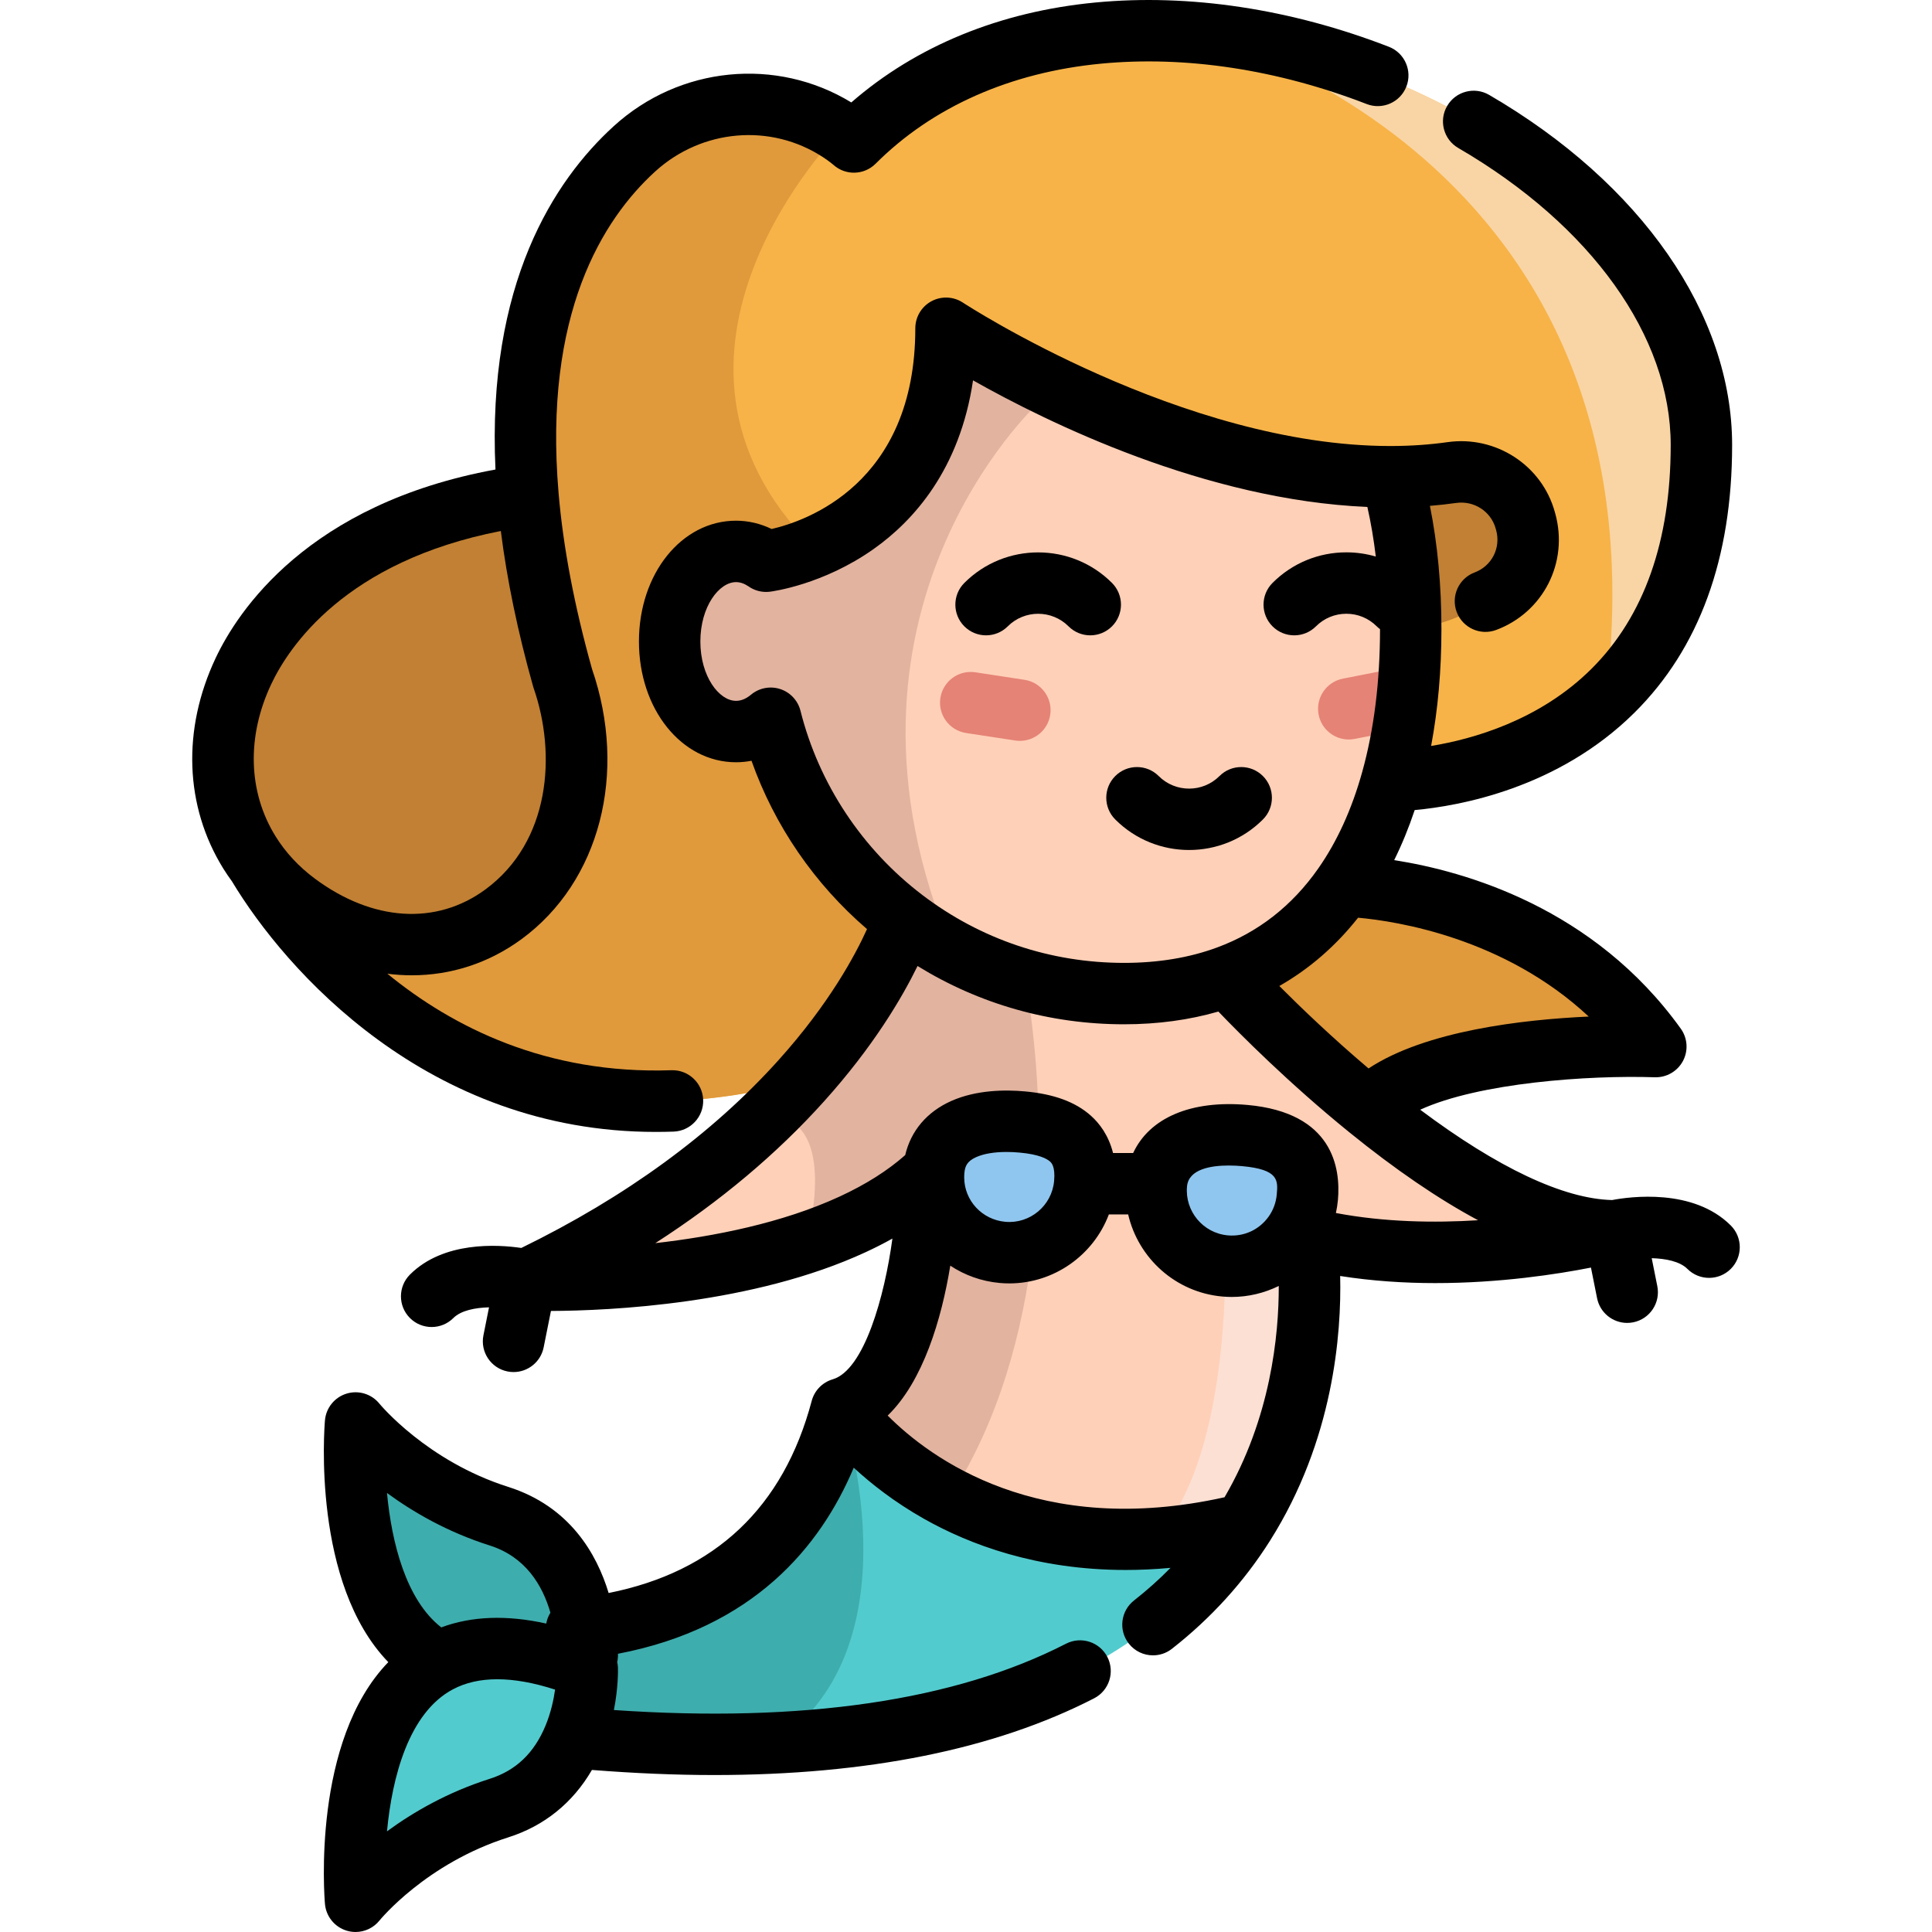 <?xml version="1.0" encoding="iso-8859-1"?>
<!-- Generator: Adobe Illustrator 19.0.0, SVG Export Plug-In . SVG Version: 6.00 Build 0)  -->
<svg version="1.1" id="Layer_1" xmlns="http://www.w3.org/2000/svg" xmlns:xlink="http://www.w3.org/1999/xlink" x="0px" y="0px"
	 viewBox="0 0 511.999 511.999" style="enable-background:new 0 0 511.999 511.999;" xml:space="preserve">
<path style="fill:#FFD0B8;" d="M329.703,403.931c-8.42,2.083-16.319,3.277-23.697,3.765c-23.079,1.53-41.101-3.852-54.382-10.774
	c-19.411-10.134-28.656-23.578-28.656-23.578c19.172-5.653,23.393-51.647,22.395-61.206l2.018-0.043
	c0.087,10.21,7.91,18.858,18.283,19.802c2.799,0.25,5.523-0.087,8.029-0.922c7.4-2.409,13.009-9.027,13.758-17.274h19.01
	c-0.987,11.046,7.161,20.8,18.196,21.787c3.993,0.358,7.812-0.477,11.122-2.203c2.778-1.454,5.176-3.548,7.009-6.098
	c1.15,0.326,2.311,0.629,3.472,0.911c0.054,0.401,0.195,1.443,0.347,3.027C347.552,341.293,348.713,373.822,329.703,403.931z"/>
<path style="fill:#F7B348;" d="M450.89,117.918c0,33.126-11.208,53.904-25.335,66.946v0.011
	c-24.109,22.254-56.736,21.983-56.736,21.983h-0.011c3.418-12.217,5.045-25.802,5.045-40.113c0-14.431-1.649-28.113-5.132-40.406
	c-58.277,0.13-118.018-39.343-118.018-39.343c0,37.14-21.071,52.19-35.187,58.092c-7.129,2.984-12.489,3.646-12.489,3.646
	l-0.011-0.011c-2.387-1.649-5.1-2.593-7.964-2.593c-9.711,0-17.588,10.688-17.588,23.871c0,13.183,7.877,23.871,17.588,23.871
	c3.364,0,6.521-1.291,9.19-3.526c5.425,21.581,18.109,40.276,35.296,53.34c0,0-5.848,19.021-27.191,42.728
	c-97.468,26.518-142.941-52.504-147.021-60.024l0.77-0.488c3.125,5.045,7.291,9.613,12.489,13.476
	c42.316,31.466,87.887-9.765,70.527-59.676c-5.1-18.131-7.997-34.189-9.201-48.403c-4.286-50.508,12.76-77.753,28.2-91.837
	c15.017-13.704,37.466-15.744,54.468-4.601c2.441,1.606,3.711,2.767,3.711,2.767c23.48-23.48,56.476-31.672,89.97-28.992
	C382.609,13.918,450.89,61.822,450.89,117.918z"/>
<g>
	<path style="fill:#8FC6EF;" d="M329.888,300.93c11.035,0.998,17.556,5.327,16.568,16.373c-0.336,3.7-1.649,7.064-3.667,9.885
		c-4.015,5.588-10.785,8.962-18.131,8.3c-11.035-0.987-19.183-10.742-18.196-21.787C307.46,302.655,318.842,299.942,329.888,300.93z
		"/>
	<path style="fill:#8FC6EF;" d="M270.884,297.338c11.046,0.987,17.567,5.317,16.568,16.362
		c-0.998,11.046-10.753,19.183-21.787,18.196c-10.373-0.944-18.196-9.592-18.283-19.802c0-0.662,0.022-1.324,0.087-1.996
		C248.456,299.063,259.849,296.34,270.884,297.338z"/>
</g>
<path style="fill:#52CBCE;" d="M155.621,442.189c0,0,0.304,8.919-3.526,18.207c-3.114,7.53-8.941,15.31-19.867,18.771
	c-24.391,7.736-38.008,24.695-38.008,24.695s-4.286-49.477,22.015-63.376c8.235-4.373,19.465-5.241,34.775,0
	C152.507,440.985,154.048,441.56,155.621,442.189z"/>
<path style="fill:#3EADAD;" d="M155.057,431.415c0.662,4.351,0.564,7.367,0.564,7.367c-1.573,0.629-3.114,1.204-4.611,1.703
	c-15.31-5.241-26.54-4.373-34.775,0c-26.301-13.899-22.015-63.376-22.015-63.376s13.617,16.97,38.008,24.695
	C148.786,407.056,153.647,422.214,155.057,431.415z"/>
<path style="fill:#52CBCE;" d="M329.703,403.931c-17.892,28.341-53.665,54.566-124.344,57.973
	c-15.255,0.738-32.138,0.412-50.823-1.183l-2.441-0.325c3.83-9.288,3.526-18.207,3.526-18.207c-1.573-0.629-3.114-1.204-4.611-1.703
	c1.497-0.499,3.038-1.074,4.611-1.703c0,0,0.098-3.016-0.564-7.367c34.927-4.318,53.275-22.634,62.671-43.271
	c2.213-4.861,3.928-9.841,5.241-14.8C222.969,373.344,256.431,422.008,329.703,403.931z"/>
<path style="fill:#C18033;" d="M373.853,166.744c0,0,30.337-2.43,30.337-28.916s-53.189-12.597-53.189-12.597"/>
<g>
	<path style="fill:#FFD0B8;" d="M427.963,326.178c0,0-43.195,11.447-81.703,1.92c-1.161-0.282-2.322-0.586-3.472-0.911
		c2.018-2.821,3.331-6.185,3.667-9.885c0.987-11.046-5.534-15.375-16.568-16.373c-11.046-0.987-22.427,1.725-23.426,12.771h-19.01
		c0.857-9.483-3.83-14.019-12.163-15.733c-1.367-0.282-2.843-0.488-4.405-0.629c-11.035-0.998-22.428,1.725-23.415,12.76
		c-0.065,0.673-0.087,1.335-0.087,1.996l-2.018,0.043c-5.566,4.948-12.185,8.995-19.346,12.304
		c-3.949,1.823-8.062,3.429-12.261,4.839c-34.384,11.534-74.411,9.917-74.411,9.917c28.406-13.552,49.097-29.014,64.027-43.477
		c3.266-3.157,6.25-6.271,8.973-9.31c21.342-23.708,27.191-42.728,27.191-42.728c9.505,7.226,20.377,12.727,32.182,16.037
		c8.322,2.344,17.1,3.591,26.182,3.591c10.275,0,19.411-1.606,27.462-4.59l0.065,0.184c0,0,16.015,17.577,37.184,34.764
		C382.859,310.098,407.803,326.178,427.963,326.178z"/>
	<path style="fill:#FFD0B8;" d="M373.853,166.744c0,14.311-1.628,27.896-5.045,40.113c-2.919,10.46-7.15,19.91-12.792,27.961
		c-7.584,10.839-17.718,19.14-30.652,23.903c-8.051,2.984-17.187,4.59-27.462,4.59c-16.449,0-31.932-4.101-45.484-11.349v-0.011
		c-4.514-2.42-8.821-5.186-12.879-8.268c-17.187-13.064-29.871-31.759-35.296-53.34c-2.669,2.235-5.827,3.526-9.19,3.526
		c-9.711,0-17.588-10.688-17.588-23.871c0-13.183,7.877-23.871,17.588-23.871c2.864,0,5.577,0.944,7.964,2.593l0.011,0.011
		c0,0,47.676-5.859,47.676-61.738c0,0,9.928,6.554,25.628,14.312c22.829,11.284,57.864,25.108,92.39,25.032
		C372.204,138.631,373.853,152.314,373.853,166.744z"/>
</g>
<path style="fill:#E0993B;" d="M438.813,277.352c0,0-58.841-1.964-76.201,16.319c-21.169-17.187-37.184-34.764-37.184-34.764
	l-0.065-0.184c12.934-4.763,23.068-13.064,30.652-23.903h0.011C356.026,234.819,408.433,235.036,438.813,277.352z"/>
<g>
	<path style="fill:#E2B39F;" d="M273.694,330.974c-2.626,21.874-8.886,45.539-22.069,65.937v0.011
		c-19.411-10.134-28.656-23.578-28.656-23.578c19.172-5.653,23.393-51.647,22.395-61.206c-5.566,4.948-12.185,8.995-19.346,12.304
		c-3.949,1.823-8.062,3.429-12.261,4.839c1.986-7.942,7.042-33.56-10.384-33.56c3.266-3.157,6.25-6.271,8.973-9.31
		c21.342-23.708,27.191-42.728,27.191-42.728c9.505,7.226,20.377,12.727,32.182,16.037c0,0,3.168,15.776,3.57,38.247
		c-1.367-0.282-2.843-0.488-4.405-0.629c-11.035-0.998-22.427,1.725-23.415,12.76c-0.065,0.673-0.087,1.335-0.087,1.996
		c0.087,10.21,7.91,18.858,18.283,19.802C268.464,332.146,271.188,331.809,273.694,330.974z"/>
	<path style="fill:#E2B39F;" d="M276.331,101.306l-1.356,5.696c0,0-60.306,55.542-22.558,144.949
		c-4.514-2.42-8.821-5.186-12.879-8.268c-17.187-13.064-29.871-31.759-35.296-53.34c-2.669,2.235-5.827,3.526-9.19,3.526
		c-9.711,0-17.588-10.688-17.588-23.871c0-13.183,7.877-23.871,17.588-23.871c2.864,0,5.577,0.944,7.964,2.593l0.011,0.011
		c0,0,47.676-5.859,47.676-61.738C250.702,86.995,260.63,93.548,276.331,101.306z"/>
</g>
<path style="fill:#C18033;" d="M149.111,179.7c17.36,49.911-28.211,91.142-70.527,59.676c-5.197-3.863-9.364-8.431-12.489-13.476
	c-20.214-32.627,3.298-85.088,73.814-94.603C141.115,145.51,144.012,161.569,149.111,179.7z"/>
<path style="fill:#E58376;" d="M357.428,195.976c-3.81,0-7.211-2.688-7.976-6.567c-0.869-4.41,2.002-8.688,6.411-9.557l11.935-2.351
	c4.41-0.868,8.689,2.002,9.557,6.411c0.869,4.41-2.002,8.688-6.411,9.557l-11.935,2.351
	C358.478,195.926,357.95,195.976,357.428,195.976z"/>
<path style="fill:#E0993B;" d="M239.537,243.684c0,0-5.848,19.021-27.191,42.728c-97.468,26.518-142.941-52.504-147.021-60.024
	l0.77-0.488c3.125,5.045,7.291,9.613,12.489,13.476c42.316,31.466,87.887-9.765,70.527-59.676
	c-5.1-18.131-7.997-34.189-9.201-48.403c-4.286-50.508,12.76-77.753,28.2-91.837c15.017-13.704,37.466-15.744,54.468-4.601
	c0,0-58.44,58.852-7.064,110.228c-7.129,2.984-12.489,3.646-12.489,3.646l-0.011-0.011c-2.387-1.649-5.1-2.593-7.964-2.593
	c-9.711,0-17.588,10.688-17.588,23.871c0,13.183,7.877,23.871,17.588,23.871c3.364,0,6.521-1.291,9.19-3.526
	C209.667,211.925,222.351,230.62,239.537,243.684z"/>
<path style="fill:#F9D5A5;" d="M450.89,117.918c0,33.126-11.208,53.904-25.335,66.946C443.533,39.742,316.26,8.634,316.26,8.634
	C382.609,13.918,450.89,61.822,450.89,117.918z"/>
<path style="fill:#FCE0D4;" d="M329.703,403.931c-8.42,2.083-16.319,3.277-23.697,3.765l0.011-0.011
	c19.802-19.802,18.641-72.198,18.641-72.198l11.122-2.203l10.829-2.159C347.552,341.293,348.713,373.822,329.703,403.931z"/>
<path style="fill:#3EADAD;" d="M205.37,461.893c0,0-0.011,0-0.011,0.011c-15.255,0.738-32.138,0.412-50.823-1.183l-2.441-0.325
	c3.83-9.288,3.526-18.207,3.526-18.207c-1.573-0.629-3.114-1.204-4.611-1.703c1.497-0.499,3.038-1.074,4.611-1.703
	c0,0,0.098-3.016-0.564-7.367c34.927-4.318,58.515-37.433,67.912-58.071C222.969,373.344,244.279,435.95,205.37,461.893z"/>
<path style="fill:#E58376;" d="M270.284,196.337c-0.409,0-0.824-0.03-1.24-0.094l-13.02-1.989c-4.443-0.679-7.494-4.831-6.815-9.274
	c0.678-4.443,4.836-7.494,9.274-6.815l13.02,1.989c4.443,0.679,7.494,4.831,6.815,9.274
	C277.702,193.454,274.235,196.337,270.284,196.337z"/>
<path d="M267.068,165.988c4.44-4.44,11.663-4.441,16.107,0c1.588,1.588,3.672,2.384,5.754,2.384c2.082,0,4.165-0.794,5.755-2.384
	c3.178-3.178,3.178-8.331-0.001-11.509c-10.785-10.786-28.337-10.785-39.122,0c-3.178,3.178-3.178,8.331,0,11.509
	C258.736,169.166,263.89,169.166,267.068,165.988z"/>
<path d="M458.674,324.764c-9.955-9.955-26.757-7.631-31.451-6.74c-12.852-0.305-30.287-8.53-50.856-23.94
	c15.605-7.138,44.527-9.178,62.175-8.599c3.084,0.1,5.987-1.562,7.449-4.298c1.462-2.735,1.241-6.062-0.566-8.581
	c-23.02-32.063-57.216-41.74-75.953-44.661c2.059-4.163,3.874-8.593,5.434-13.27c11.771-1.072,37.987-5.722,58.232-25.798
	c17.179-17.035,25.89-40.909,25.89-70.96c0-34.635-24.073-69.316-64.396-92.771c-3.885-2.26-8.867-0.943-11.127,2.943
	c-2.259,3.884-0.942,8.866,2.943,11.126c35.257,20.508,56.305,49.93,56.305,78.702c0,25.48-7.052,45.427-20.958,59.288
	c-13.752,13.706-31.492,18.675-42.534,20.481c1.803-9.638,2.732-19.991,2.732-30.943c0-11.623-1.023-22.575-3.05-32.686
	c2.356-0.191,4.674-0.448,6.943-0.768c4.73-0.671,9.225,2.212,10.484,6.785l0.129,0.449c1.288,4.673-1.162,9.48-5.7,11.18
	c-4.208,1.578-6.341,6.268-4.763,10.476c1.577,4.209,6.269,6.34,10.476,4.764c12.478-4.678,19.218-17.894,15.654-30.828
	l-0.128-0.446c-3.4-12.353-15.628-20.304-28.429-18.495c-4.688,0.663-9.639,1.008-14.721,1.026c-0.116-0.002-0.24-0.002-0.357,0.001
	c-0.034,0-0.062,0-0.095,0c-54.982,0-112.671-37.617-113.245-37.995c-2.5-1.65-5.703-1.796-8.341-0.378s-4.283,4.172-4.283,7.167
	c0,41.351-29.224,51.17-38.074,53.194c-2.989-1.445-6.198-2.198-9.44-2.198c-14.425,0-25.726,14.06-25.726,32.008
	s11.301,32.008,25.726,32.008c1.386,0,2.757-0.133,4.102-0.397c6.092,17.204,16.693,32.653,30.612,44.611
	c-3.051,6.766-9.987,19.771-23.469,34.748c-17.571,19.536-40.496,36.259-68.143,49.752c-6.327-0.928-20.642-1.813-29.517,7.062
	c-3.178,3.178-3.178,8.33,0,11.508c3.178,3.178,8.331,3.178,11.508,0c2.011-2.009,5.778-2.734,9.451-2.834l-1.484,7.419
	c-0.881,4.407,1.977,8.694,6.384,9.575c0.539,0.107,1.075,0.16,1.605,0.16c3.8,0,7.197-2.676,7.972-6.544l1.93-9.649
	c15.508-0.069,53.575-1.766,83.432-15.592c2.455-1.135,4.811-2.333,7.061-3.591c-2.056,15.27-7.493,34.845-15.825,37.301
	c-2.726,0.804-4.834,2.971-5.563,5.716c-7.491,28.2-25.574,45.29-53.815,50.912c-3.136-10.348-10.291-22.946-26.604-28.121
	c-21.562-6.829-34.012-21.9-34.119-22.03c-2.081-2.593-5.53-3.66-8.712-2.693c-3.182,0.967-5.456,3.772-5.742,7.084
	c-0.17,1.974-3.45,43.2,16.789,64.078c-20.239,20.878-16.959,62.105-16.789,64.078c0.288,3.313,2.56,6.117,5.741,7.084
	c0.781,0.238,1.578,0.353,2.365,0.353c2.426,0,4.775-1.087,6.346-3.043c0.12-0.15,12.329-15.121,34.12-22.033
	c9.555-3.027,17.121-9.155,22.18-17.867c11.228,0.885,22.039,1.349,32.39,1.349c40.598,0,74.367-6.804,100.686-20.327
	c3.998-2.054,5.573-6.959,3.519-10.957c-2.055-3.998-6.961-5.573-10.958-3.519c-29.423,15.118-69.71,21.019-119.817,17.577
	c1.179-6.023,1.093-10.551,1.069-11.269c-0.016-0.487-0.09-0.961-0.19-1.427c0.101-0.47,0.175-0.947,0.191-1.439
	c0.003-0.09,0.01-0.36,0.01-0.775c35.799-6.848,53.644-28.313,62.478-49.314c4.582,4.232,10.763,9.107,18.613,13.544
	c12.09,6.835,29.965,13.562,53.473,13.562c3.807,0,7.766-0.179,11.869-0.561c-3.007,3.061-6.229,5.948-9.669,8.64
	c-3.539,2.77-4.162,7.885-1.392,11.424c1.605,2.051,3.997,3.122,6.414,3.122c1.754,0,3.522-0.565,5.011-1.73
	c10.388-8.131,19.144-17.781,26.023-28.683c16.805-26.623,18.934-54.782,18.569-70.118c8.549,1.344,17.083,1.883,25.167,1.883
	c17.197,0,32.349-2.351,41.294-4.112l1.624,8.121c0.774,3.868,4.172,6.544,7.972,6.544c0.528,0,1.065-0.052,1.605-0.159
	c4.407-0.881,7.265-5.168,6.384-9.575l-1.484-7.421c3.666,0.104,7.444,0.829,9.451,2.835c3.179,3.178,8.331,3.178,11.509,0
	C461.852,333.094,461.852,327.942,458.674,324.764z M129.769,409.561c9.535,3.024,14.021,10.592,16.096,17.82
	c-0.543,0.87-0.922,1.845-1.105,2.882c-10.455-2.324-19.77-1.982-27.824,1.012c-9.407-7.35-13.159-22.61-14.38-35.624
	C109.4,400.672,118.537,406.005,129.769,409.561z M129.769,471.41c-11.23,3.562-20.367,8.895-27.211,13.912
	c1.348-14.362,5.779-31.457,17.495-37.649c3.335-1.771,7.253-2.656,11.725-2.656c4.545,0,9.663,0.915,15.323,2.743
	c-0.375,2.679-1.106,6.087-2.524,9.527C141.555,464.591,136.713,469.211,129.769,471.41z M362.678,283.15
	c-9.709-8.221-18.033-16.222-23.642-21.851c7.976-4.553,14.958-10.607,20.869-18.098c10.284,0.926,38.748,5.335,61.123,26.197
	C403.511,270.197,377.798,273.159,362.678,283.15z M212.134,188.359c-0.684-2.717-2.716-4.892-5.381-5.757
	c-0.822-0.267-1.67-0.397-2.51-0.397c-1.885,0-3.74,0.655-5.225,1.899c-1.289,1.08-2.624,1.628-3.965,1.628
	c-4.47,0-9.451-6.461-9.451-15.733s4.98-15.733,9.451-15.733c1.068,0,2.148,0.359,3.214,1.067c1.648,1.189,3.697,1.728,5.753,1.477
	c0.57-0.071,14.112-1.825,27.552-11.353c10.538-7.47,22.791-21.03,26.291-44.661c19.713,11.142,61.564,31.722,104.502,33.549
	c0.949,4.195,1.686,8.589,2.233,13.145c-2.502-0.731-5.121-1.115-7.801-1.115c-7.391,0-14.34,2.879-19.565,8.104
	c-3.179,3.178-3.179,8.331-0.001,11.509c1.59,1.59,3.672,2.384,5.755,2.384c2.082,0,4.165-0.794,5.754-2.384
	c2.153-2.153,5.014-3.338,8.058-3.338c3.041,0,5.898,1.184,8.043,3.333c0.277,0.277,0.573,0.521,0.876,0.749
	c0,0.003,0,0.008,0,0.011c0,13.908-1.596,26.667-4.745,37.926c-2.739,9.814-6.648,18.386-11.623,25.483
	c-6.919,9.89-15.936,16.932-26.812,20.938c-7.309,2.709-15.597,4.082-24.634,4.082c-19.5,0-37.978-6.213-53.439-17.969
	C228.48,225.057,216.998,207.71,212.134,188.359z M324.517,396.788c-49.235,10.949-77.959-10.295-89.273-21.646
	c9.379-9.087,14.276-25.549,16.59-39.729c3.796,2.514,8.255,4.147,13.105,4.589c0.851,0.076,1.696,0.113,2.535,0.113
	c11.863,0,22.311-7.479,26.383-18.277h5.116c2.677,11.56,12.519,20.642,24.954,21.755c0.837,0.076,1.67,0.113,2.503,0.113
	c4.353,0,8.611-1.026,12.454-2.911C338.914,353.787,336.776,375.8,324.517,396.788z M255.521,312.094
	c0-0.483,0.015-0.87,0.054-1.271c0.16-1.79,0.742-3.115,3.142-4.183c2.011-0.894,4.786-1.357,8.019-1.357
	c1.094,0,2.238,0.053,3.424,0.161c5.273,0.471,7.335,1.684,8.094,2.364c0.357,0.32,1.443,1.293,1.094,5.16
	c-0.591,6.555-6.397,11.414-12.945,10.824C260.251,323.232,255.572,318.174,255.521,312.094z M338.351,316.567
	c-0.195,2.153-0.927,4.131-2.175,5.878c-2.5,3.476-6.52,5.321-10.793,4.938c-6.549-0.586-11.401-6.398-10.816-12.95
	c0.42-4.649,6.424-5.561,11.061-5.561c1.348,0,2.58,0.077,3.526,0.162C338.945,309.92,338.683,312.858,338.351,316.567z
	 M354.028,321.459c0.244-1.129,0.428-2.274,0.533-3.432c0.764-8.535-1.332-23.157-23.948-25.203
	c-15.047-1.345-25.987,3.431-30.317,12.738h-5.329c-1.175-4.706-3.61-7.866-5.853-9.876c-4.079-3.654-9.804-5.766-17.498-6.454
	c-5.235-0.474-12.872-0.418-19.516,2.537c-6.457,2.872-10.702,7.913-12.212,14.343c-4.622,4.095-10.436,7.776-17.291,10.945
	c-15.286,7.078-33.481,10.627-48.931,12.388c17.228-11.086,32.199-23.661,44.727-37.59c13.072-14.522,20.665-27.461,24.765-35.854
	c16.418,10.123,35.141,15.446,54.741,15.446c8.899,0,17.271-1.147,24.982-3.374c5.9,6.15,18.77,19.062,34.603,31.915
	c12.258,9.945,23.682,17.749,34.222,23.387C380.173,324.098,366.935,323.903,354.028,321.459z"/>
<path d="M173.737,299.969c1.567,0,3.154-0.027,4.755-0.081c4.492-0.154,8.008-3.92,7.855-8.411
	c-0.153-4.491-3.933-8.006-8.411-7.855c-33.188,1.136-58.035-11.469-75.279-25.576c2.165,0.275,4.324,0.417,6.471,0.417
	c10.337,0,20.365-3.187,29.108-9.602c20.691-15.184,28.169-43.927,18.647-71.592c-4.667-16.638-7.647-32.335-8.861-46.657v-0.001
	c-4.023-47.416,11.687-72.469,25.577-85.139c12.386-11.303,30.693-12.868,44.51-3.813c1.747,1.149,2.692,1.975,2.693,1.975l0,0
	c3.211,2.937,8.166,2.825,11.244-0.253c15.054-15.054,35.727-24.223,59.783-26.517c22.423-2.138,46.748,1.565,70.353,10.707
	c4.194,1.624,8.905-0.459,10.528-4.649c1.623-4.191-0.459-8.904-4.649-10.527c-25.956-10.053-52.851-14.11-77.778-11.732
	c-25.301,2.413-47.512,11.532-64.68,26.482c-19.862-12.116-45.523-9.623-62.975,6.304c-15.801,14.412-33.62,41.745-31.324,90.977
	c-49.779,9.117-68.344,37.653-74.14,49.932c-8.951,18.965-8.217,39.314,2.015,55.828c0.717,1.158,1.491,2.28,2.293,3.382
	C75.62,257.11,113.298,299.969,173.737,299.969z M71.881,181.303c4.645-9.841,19.612-32.555,60.844-40.584
	c1.631,12.953,4.497,26.765,8.553,41.183c0.044,0.158,0.093,0.315,0.148,0.47c6.062,17.431,4.45,40.692-12.821,53.365
	c-13.008,9.546-29.892,8.464-45.166-2.894c-4.265-3.169-7.773-6.947-10.425-11.23C65.742,209.877,65.33,195.184,71.881,181.303z"/>
<path d="M295.556,217.168c5.395,5.395,12.479,8.091,19.564,8.091c7.084,0,14.172-2.697,19.564-8.091
	c3.179-3.178,3.179-8.33,0.001-11.508c-3.178-3.178-8.331-3.179-11.508,0c-4.443,4.442-11.672,4.442-16.113,0
	c-3.178-3.177-8.331-3.178-11.508,0C292.378,208.837,292.378,213.99,295.556,217.168z"/>
<g>
</g>
<g>
</g>
<g>
</g>
<g>
</g>
<g>
</g>
<g>
</g>
<g>
</g>
<g>
</g>
<g>
</g>
<g>
</g>
<g>
</g>
<g>
</g>
<g>
</g>
<g>
</g>
<g>
</g>
</svg>
